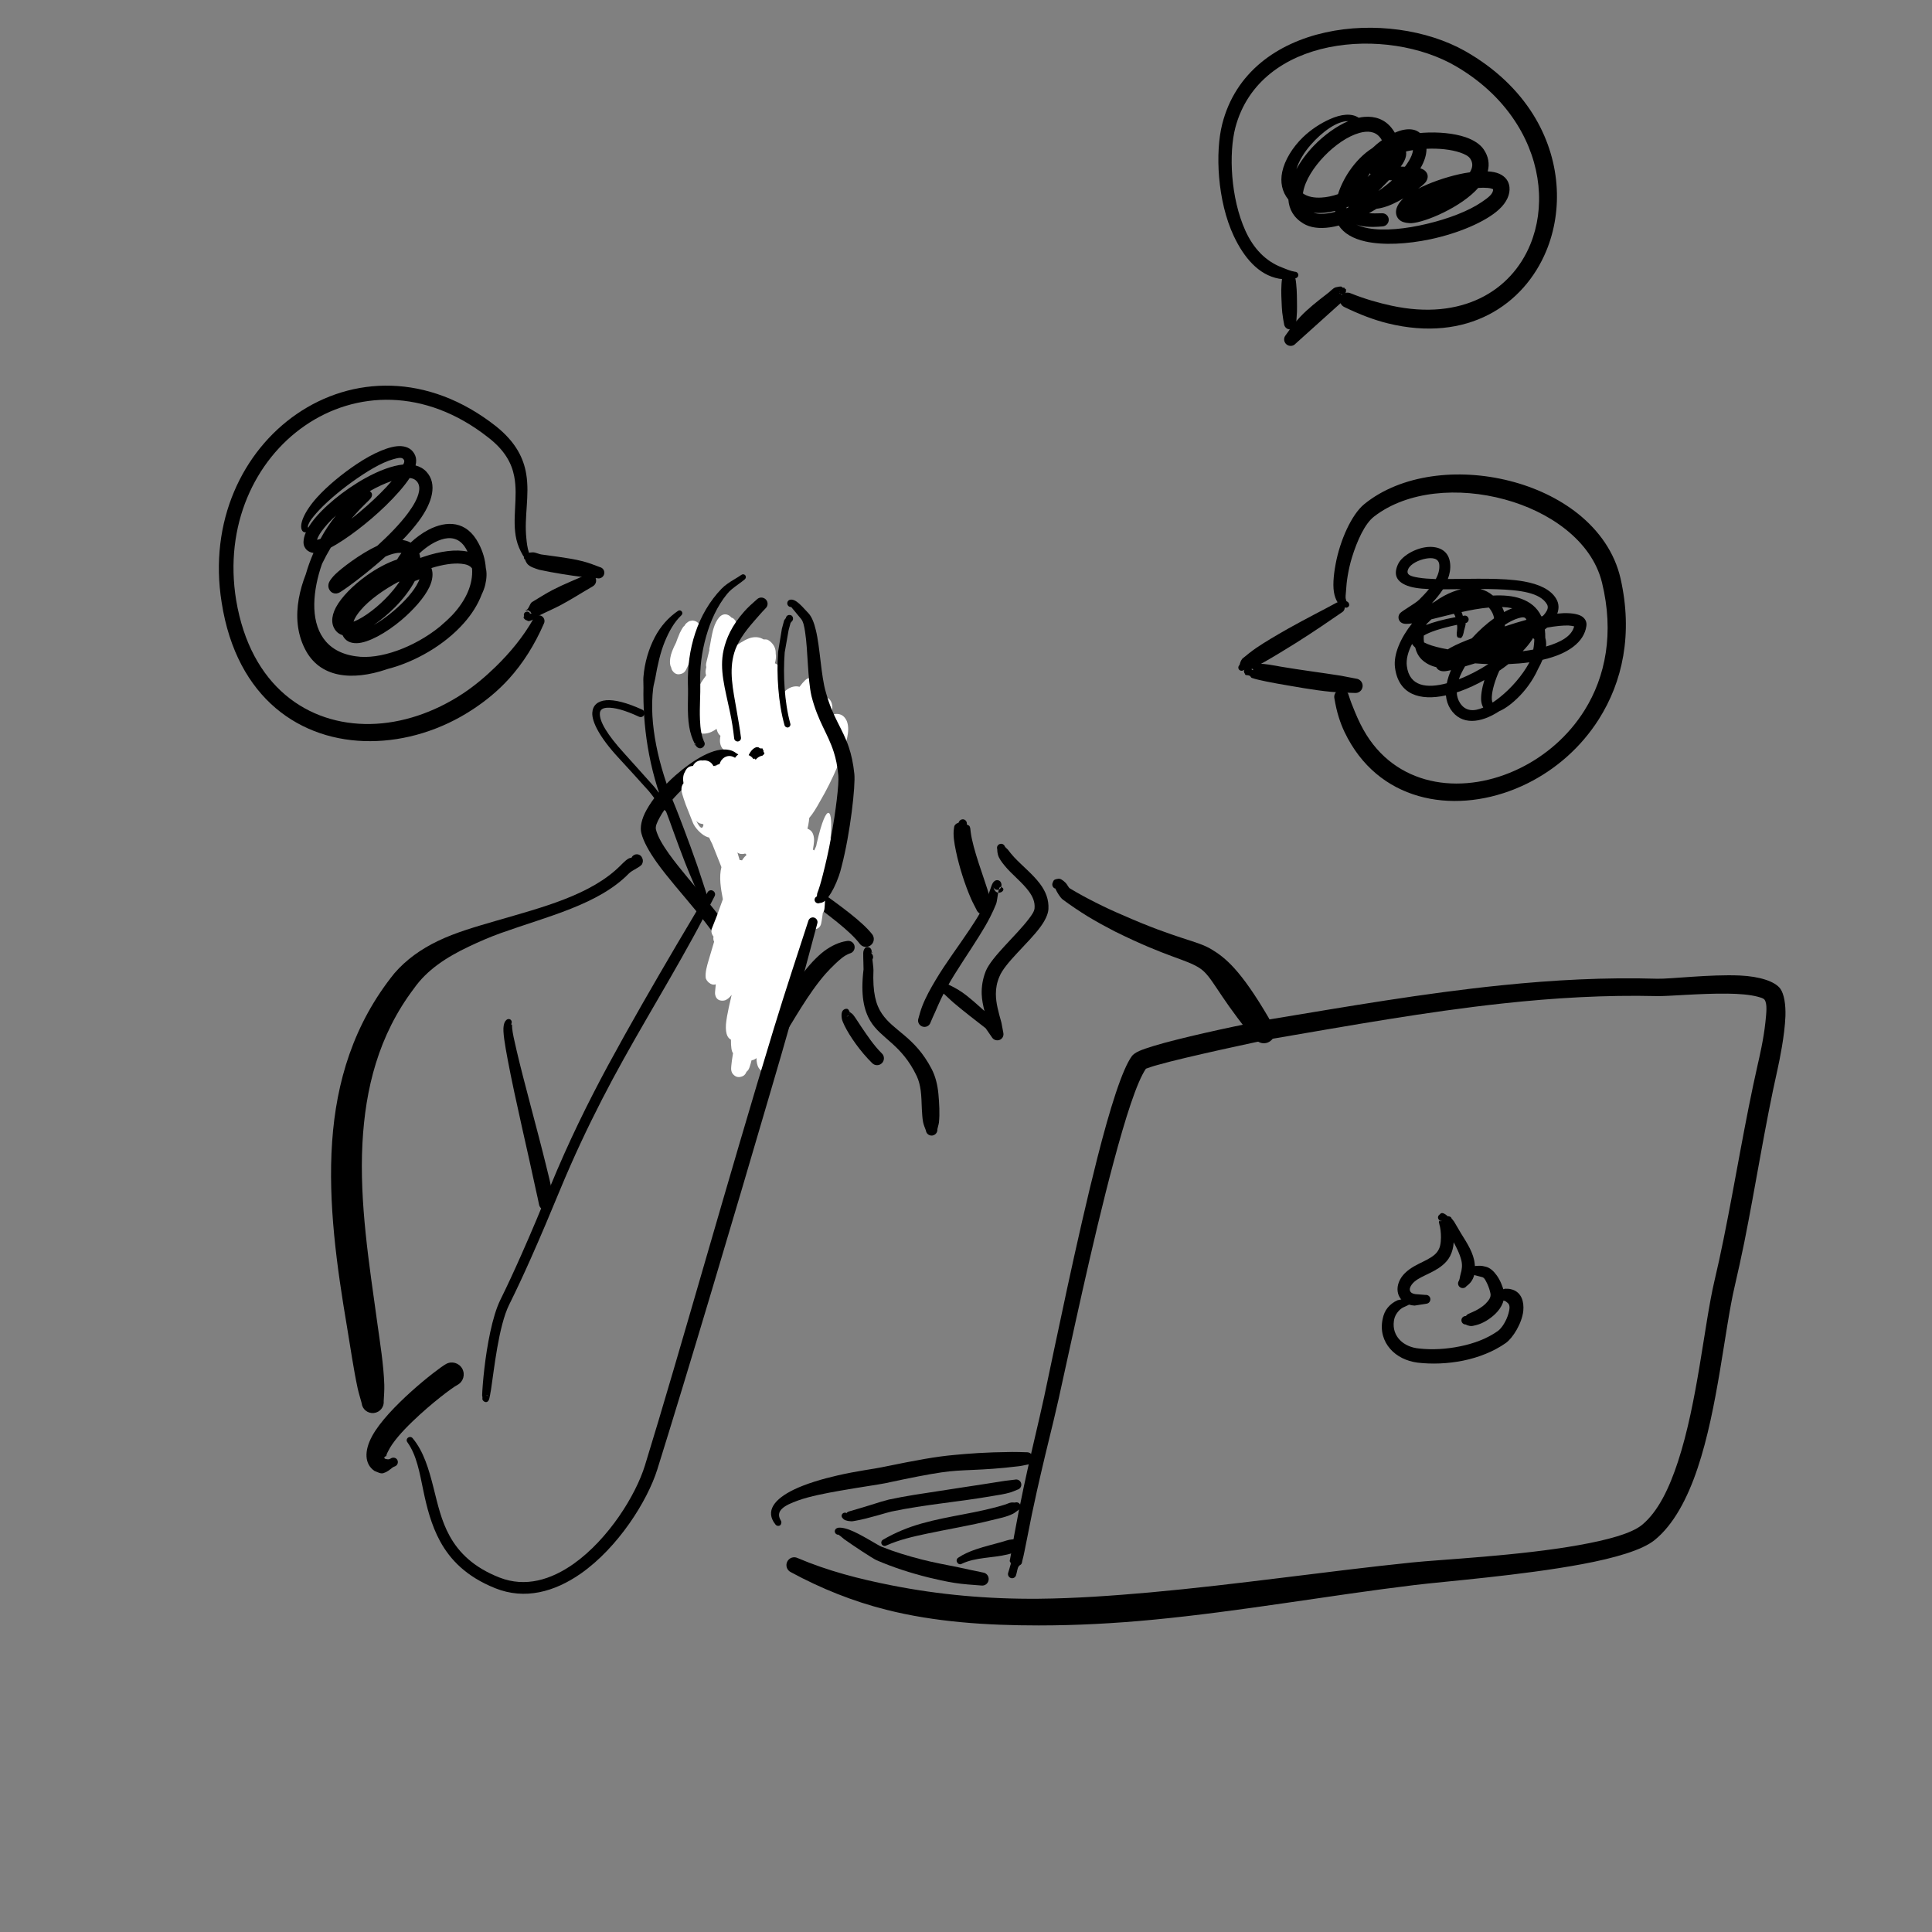 <?xml version="1.0" encoding="utf-8"?>
<!-- Generator: Adobe Illustrator 24.2.0, SVG Export Plug-In . SVG Version: 6.00 Build 0)  -->
<svg version="1.1" id="图层_1" xmlns="http://www.w3.org/2000/svg" xmlns:xlink="http://www.w3.org/1999/xlink" x="0px" y="0px"
	 viewBox="0 0 85.04 85.04" style="enable-background:new 0 0 85.04 85.04;" xml:space="preserve">
<rect x="0" y="0" width="85.04" height="85.04" fill="#808080" stroke="none"/>
<style type="text/css">
	.st0{fill-rule:evenodd;clip-rule:evenodd;fill:#FFFFFF;}
	.st1{fill-rule:evenodd;clip-rule:evenodd;}
</style>
<g>
	<g transform="matrix(0.444,0,0,0.398,-345.369,-236.477)">
		<path class="st0" d="M846.76,672.21l-0.06,0.13c-0.41,0.9-0.44,1.64-0.35,1.98c0.11,0.37,0.31,0.63,0.58,0.79
			c0.34,0.21,0.85,0.3,1.45,0c0.15-0.08,0.33-0.19,0.52-0.34c0.01,0.05,0.02,0.08,0.02,0.1c0.07,0.31,0.2,0.53,0.36,0.67
			c-0.05,0.3-0.06,0.55-0.04,0.74c0.05,0.39,0.19,0.63,0.34,0.78c0.02,0.17,0.05,0.29,0.07,0.35c0.02,0.06,0.05,0.11,0.07,0.16
			c-0.08,0.3-0.14,0.57-0.17,0.82c-0.07,0.51-0.04,0.92,0.04,1.22c0.09,0.31,1.03,1.3,1.89,0.35c-0.22,0.89-0.4,1.78-0.48,2.69
			c-0.04,0.44,0.09,0.68,0.15,0.78c0.23,0.39,0.54,0.53,0.89,0.49c0.15-0.01,0.46-0.07,0.71-0.44c0.11-0.16,0.42-0.92,0.55-1.22
			s0.4-0.9,0.75-1.61c0.22,0.03,0.47,0,0.75-0.11c-0.15,0.53-0.26,1.01-0.29,1.36c-0.1,1.08,0.44,1.59,0.9,1.72
			c0.15,0.04,0.32,0.05,0.5,0.02c-0.02,0.27,0,0.49,0.04,0.65c-0.07,0.2-0.13,0.38-0.15,0.46c-0.1,0.31-0.06,0.53-0.05,0.56
			c0.02,0.12,1.28,1.61,1.86,0.19l0.25-0.68c0.09-0.08,0.19-0.17,0.28-0.28c0.27-0.34,0.64-0.99,1.04-1.81
			c0.58-1.09,1.21-2.49,1.71-3.82c0.52-1.38,0.91-2.7,1.02-3.59c0.09-0.7-0.01-1.23-0.16-1.54c-0.28-0.58-0.68-0.68-1.03-0.66
			c-0.09,0.01-0.19,0.03-0.3,0.07c-0.1-0.02-0.21-0.02-0.33,0.01c0.07-0.12,0.13-0.22,0.15-0.28c0.17-0.36,0.14-0.64,0.12-0.74
			c-0.09-0.67-0.44-0.96-0.99-0.97c-0.08,0-0.37-0.02-0.71,0.31c-0.05-0.12-0.11-0.23-0.19-0.32c0.1-0.21,0.18-0.4,0.24-0.57
			c0.09-0.25,0.12-0.9,0.07-1.03c-0.1-0.27-0.29-0.38-0.48-0.43c-0.14-0.03-0.37-0.05-0.62,0.22c-0.17,0.18-0.36,0.43-0.56,0.73
			c-0.44-0.15-1.07,0-1.62,0.68c-0.04,0.05-0.08,0.09-0.11,0.15c-0.02-0.2-0.06-0.4-0.11-0.58c-0.03-0.1-0.06-0.18-0.1-0.26
			c0.13-0.36,0.23-0.7,0.26-0.95c0.05-0.45-0.04-0.8-0.16-1.03c-0.13-0.25-0.32-0.49-0.6-0.61c0.1-0.37,0.13-0.73,0.08-1.08
			c0.04-1.08-0.81-1.54-0.84-1.54c-0.1-0.02-0.22-0.03-0.35-0.02l-0.03-0.01c-0.29-0.2-0.67-0.3-1.14-0.2
			c-0.79,0.17-2.26,1.34-3.48,2.78c-0.98,1.17-1.81,2.48-2.09,3.38C846.67,671.36,846.66,671.83,846.76,672.21z M855.79,681.4
			c-0.08-0.02-0.17-0.04-0.15,0.03C855.67,681.5,855.72,681.47,855.79,681.4z"/>
	</g>
	<g transform="matrix(0.459,0,0,0.411,-369.678,-253.089)">
		<path class="st1" d="M878.72,697.22c0.07-0.07,0.15-0.16,0.07-0.16C878.73,697.05,878.71,697.12,878.72,697.22
			c-0.03,0.03-0.06,0.07-0.07,0.09c-0.15,0.34-0.47,0.2-0.73,0.27c-0.1,0.03-0.12-0.18-0.25-0.13c-0.12,0.05,0.07-0.23-0.1-0.17
			c-0.09,0.03,0.15-0.16,0.02-0.15c-0.07,0.01,0.08-0.06,0.08-0.06s0.01-0.03,0.13-0.03c0.08,0.23,0.31,0.34,0.51,0.25
			c0.2-0.09,0.3-0.35,0.22-0.57c0.39-0.44,0-0.26,0.1-0.5c0.05-0.12-0.08-0.01-0.07-0.12c0.04-0.28-0.2-0.07-0.34-0.21
			c-0.21-0.24-0.69,0.01-1,0.71c-0.15,0.33-0.25,1.36-0.28,1.52l-0.7,3.08c-0.28,0.39-0.22,0.95,0.12,1.26
			c0.35,0.31,0.85,0.25,1.13-0.14c0.36-0.27,0.64-0.55,0.9-0.92c0.11-0.15,0.18-0.34,0.24-0.52c0.31-0.86,0.37-1.81,0.31-2.77
			C878.95,698.03,878.74,697.49,878.72,697.22z"/>
		<path class="st1" d="M897.33,703.89c-0.21,0.12-0.21,0.06-0.37,0.28c-0.06,0.09-0.06,0.21-0.08,0.33
			c-0.1,0.69,0.02,1.54,0.19,2.44c0.31,1.67,0.86,3.6,1.44,5.08c0.17,0.44,0.37,0.82,0.52,1.17c0.15,0.44,0.58,0.66,0.97,0.49
			c0.39-0.16,0.59-0.65,0.44-1.09c-0.05-0.26-0.08-0.54-0.15-0.83c-0.55-2.07-1.59-4.96-1.81-6.9c-0.02-0.19-0.02-0.37-0.08-0.53
			c-0.09-0.22-0.16-0.1-0.29-0.27c0.04-0.24-0.1-0.47-0.31-0.52C897.59,703.5,897.38,703.66,897.33,703.89z"/>
		<path class="st1" d="M874.75,698.94c-0.2,0.2-0.37,0.4-0.5,0.64c-1.02,1.9,0.09,4.27,1.98,6.51c3.36,3.99,9.74,8,11.62,10.78
			c0.25,0.37,0.72,0.44,1.05,0.15c0.33-0.28,0.39-0.81,0.14-1.17c-1.95-2.78-8.44-6.76-11.92-10.72c-1.35-1.54-2.25-3.03-2.03-4.49
			c0.03-0.23,0.11-0.45,0.18-0.68c0.05-0.17,0.06-0.33,0.12-0.51c0.13-0.2,0.08-0.47-0.09-0.62
			C875.12,698.7,874.87,698.75,874.75,698.94z"/>
		<path class="st1" d="M879.27,725.45c-1.1-1.96-2.46-7.09-2.66-7.59c-1.26-3.34-4.97-7.36-7.06-10.63
			c-0.61-0.96-1.08-1.84-1.25-2.61c-0.07-0.33,0.11-0.78,0.37-1.3c0.51-1.05,1.43-2.27,2.48-3.34c1.19-1.23,2.54-2.27,3.68-2.51
			c0.16-0.04,0.31-0.04,0.46-0.06c0.18-0.02,0.31-0.12,0.47-0.11c0.2,0.08,0.43-0.04,0.5-0.27c0.07-0.23-0.03-0.48-0.24-0.56
			c-0.2-0.18-0.41-0.3-0.68-0.36c-1.43-0.36-3.47,1.06-5.15,2.7c-1.2,1.17-2.22,2.56-2.8,3.74c-0.48,0.97-0.63,1.85-0.49,2.46
			c0.21,0.92,0.75,1.99,1.48,3.14c2.03,3.18,5.65,7.09,6.87,10.34c0.18,0.48,1.3,4.95,2.32,7.29c0.34,0.76,0.69,1.31,0.99,1.58
			c0.34,0.3,0.69,0.36,0.99,0.3c0.2-0.04,0.64-0.35,1.06-1.05c0.8-1.33,2.27-4.39,3.98-6.56c0.29-0.36,0.59-0.7,0.88-1.01
			c0.47-0.5,0.91-0.94,1.42-1.14c0.33-0.09,0.53-0.46,0.45-0.83c-0.08-0.37-0.42-0.59-0.75-0.5c-0.72,0.12-1.46,0.5-2.16,1.08
			c-0.38,0.32-0.74,0.71-1.1,1.13c-1.55,1.86-2.85,4.45-3.71,6.06C879.51,725.05,879.38,725.27,879.27,725.45z"/>
		<path class="st1" d="M899.81,724.07c-0.7-0.7-1.4-1.43-2.17-2.03c-0.49-0.38-1.01-0.66-1.53-0.94c-0.21-0.15-0.49-0.08-0.62,0.15
			c-0.14,0.24-0.07,0.54,0.14,0.7c0.42,0.38,0.8,0.83,1.22,1.23c1,0.95,2.07,1.86,3.07,2.73l0.59,0.95
			c0.14,0.28,0.44,0.41,0.72,0.31s0.44-0.42,0.39-0.74l-0.19-1.13c-0.27-1.09-0.53-2.06-0.53-3.07c0-0.59,0.09-1.2,0.34-1.85
			c0.52-1.46,2.77-3.57,3.89-5.26c0.49-0.73,0.78-1.42,0.81-1.97c0.05-1.03-0.27-1.91-0.81-2.71c-0.69-1.03-1.71-1.93-2.49-2.86
			c-0.22-0.26-0.41-0.54-0.59-0.8c-0.09-0.12-0.2-0.19-0.28-0.32c-0.07-0.23-0.29-0.36-0.49-0.28c-0.21,0.07-0.32,0.32-0.25,0.55
			c0,0.21,0.02,0.4,0.07,0.61c0.11,0.41,0.36,0.77,0.62,1.13c0.69,0.96,1.72,1.81,2.37,2.82c0.34,0.53,0.57,1.09,0.52,1.76
			c-0.02,0.34-0.26,0.72-0.56,1.16c-1.21,1.78-3.55,4.04-4.12,5.58c-0.31,0.88-0.41,1.69-0.39,2.48
			C899.56,722.87,899.67,723.46,899.81,724.07z"/>
		<path class="st1" d="M901.12,711.39c-0.18-0.03-0.37-0.19-0.45-0.57c0.06,0.15,0.19,0.26,0.35,0.27c0.06,0,0.11-0.01,0.16-0.03
			c0.05-0.19,0.1-0.31,0.18-0.28l0.04,0.02c-0.04,0.12-0.12,0.21-0.22,0.26C901.16,711.15,901.14,711.26,901.12,711.39
			c0.37,0.06,0.75-0.4,0.29-0.6c0.01-0.04,0.02-0.09,0.02-0.13c0.04-0.26-0.07-0.39-0.09-0.44c-0.08-0.15-0.48-0.36-0.75,0.16
			c-0.14,0.26-0.42,1.37-0.59,1.8c-0.17,0.44-0.36,0.86-0.57,1.28c-0.32,0.64-0.68,1.26-1.04,1.86c-1.17,1.96-2.31,3.62-3.28,5.45
			c-0.47,0.88-0.93,1.79-1.28,2.8c-0.14,0.41-0.25,0.85-0.36,1.3c-0.11,0.36,0.07,0.74,0.39,0.86c0.32,0.12,0.67-0.07,0.77-0.43
			c0.14-0.4,0.31-0.78,0.46-1.16c0.36-0.94,0.72-1.82,1.14-2.66c0.92-1.83,2-3.52,3.1-5.5c0.36-0.64,0.71-1.3,1.02-1.98
			c0.21-0.46,0.41-0.94,0.58-1.42C901,712.37,901.05,711.82,901.12,711.39z"/>
		<path class="st1" d="M889.1,718.12l-0.02-0.05c-0.08-0.22-0.31-0.33-0.51-0.24s-0.3,0.35-0.21,0.57l0.01,0.05
			c0.08,0.23,0.31,0.33,0.51,0.24C889.08,718.61,889.18,718.35,889.1,718.12z"/>
		<path class="st1" d="M888.99,717.85c0.06-0.06,0.08-0.12-0.01-0.12c0.02-0.09,0-0.19-0.04-0.28c-0.1-0.21-0.34-0.3-0.53-0.19
			c-0.03,0.02-0.22,0.21-0.23,0.6c-0.01,0.46,0.04,1.62,0.03,1.74c-0.3,2.79,0.04,4.38,0.65,5.53c1.02,1.91,2.99,2.48,4.45,5.9
			c0.2,0.47,0.31,0.99,0.38,1.54c0.08,0.64,0.08,1.32,0.11,1.98c0.03,0.48,0.04,0.96,0.12,1.41c0.06,0.33,0.17,0.6,0.27,0.9
			c0.03,0.34,0.31,0.58,0.61,0.54c0.3-0.04,0.52-0.34,0.49-0.68c0.04-0.25,0.12-0.46,0.15-0.72c0.09-0.97,0.03-2.03-0.05-3.04
			c-0.08-0.97-0.28-1.9-0.66-2.71c-1.62-3.45-3.61-4-4.76-5.9c-0.58-0.95-0.9-2.28-0.81-4.67
			C889.18,719.56,889.03,718.36,888.99,717.85z M888.99,717.73L888.99,717.73c-0.01,0-0.01,0.01-0.01,0.04
			c-0.02,0.08-0.06,0.16-0.12,0.22c0.04-0.04,0.1-0.08,0.14-0.13v-0.02c0-0.02-0.01-0.05-0.01-0.07l0-0.02L888.99,717.73z"/>
		<path class="st1" d="M886.87,724.16c0.01-0.05,0.02-0.09-0.01-0.06C886.84,724.12,886.85,724.14,886.87,724.16l-0.01,0.04l0,0.03
			c0-0.12-0.04-0.25-0.13-0.34c-0.05-0.12-0.64-0.15-0.63,0.63c0,0.09,0,0.2,0.03,0.38c0.04,0.2,0.13,0.45,0.26,0.74
			c0.49,1.12,1.51,2.76,2.66,4.02c0.26,0.28,0.68,0.27,0.93-0.02s0.25-0.76-0.02-1.04c-0.79-0.87-1.43-1.97-1.97-2.85
			c-0.32-0.53-0.57-1-0.79-1.3C887.09,724.31,886.92,724.22,886.87,724.16z M886.79,724.47c-0.02,0.11-0.08,0.18-0.21,0.18
			c0.07-0.02,0.13-0.07,0.18-0.13C886.77,724.5,886.78,724.49,886.79,724.47z M886.85,724.24c0,0.05-0.01,0.1-0.03,0.15
			C886.85,724.35,886.87,724.31,886.85,724.24z"/>
	</g>
	<g transform="matrix(0.4,0,0,0.398,-287.458,-238.617)">
		<path class="st0" d="M799.53,683.35l-0.08-0.05c-0.43-0.23-0.79-0.17-1.09,0.01c-0.2,0.12-0.43,0.36-0.53,0.75
			c-0.03,0.01-0.06,0.01-0.09,0.02c-0.12,0.04-0.24,0.1-0.36,0.2c-0.07-0.02-0.15-0.03-0.23-0.02c-0.02-0.05-0.04-0.09-0.07-0.13
			c-0.16-0.25-0.37-0.38-0.57-0.44c-0.17-0.05-0.35-0.08-0.54-0.04c-0.19-0.03-0.37-0.01-0.54,0.07c-0.16,0.07-0.38,0.2-0.53,0.53
			c-0.32,0.01-0.65,0.14-0.85,0.58c-0.02,0.03-0.03,0.07-0.05,0.11c-0.02,0.03-0.04,0.06-0.05,0.09c-0.09,0.18-0.15,0.46-0.13,0.81
			c0.01,0.1,0.02,0.2,0.04,0.32c-0.12,0.14-0.26,0.41-0.22,0.81c0.05,0.44,0.45,1.5,0.46,1.55l0.78,1.98
			c0.2,0.54,0.86,1.26,1.41,1.53c0.13,0.07,0.26,0.11,0.39,0.14c0.11,0.25,0.22,0.48,0.34,0.71c0.27,0.7,0.55,1.4,0.83,2.09
			c0.02,0.04,0.08,0.22,0.18,0.47c-0.13,0.5-0.16,1.11-0.11,1.76c0.05,0.58,0.15,1.19,0.27,1.79l-0.65,1.81l-0.6,1.53
			c-0.05,0.19,0,0.52,0.22,0.79c-0.05,0.27,0.01,0.46,0.07,0.56c-0.14,0.45-0.27,0.9-0.4,1.36c-0.11,0.41-0.34,1.07-0.46,1.67
			c-0.07,0.35-0.1,0.68-0.07,0.96c0.04,0.33,0.58,0.92,1.09,0.73l0.01,0.01l0.01,0.01l-0.05,0.51c-0.01,0.17-0.02,0.29-0.03,0.35
			c0,0.09,0,0.14,0,0.17c0.11,0.89,0.9,0.79,1.12,0.71c0.21-0.08,0.47-0.27,0.7-0.59l-0.01,0.07c-0.07,0.36-0.52,2.09-0.61,3.2
			c-0.04,0.54,0.03,0.98,0.14,1.23c0.11,0.25,0.27,0.38,0.41,0.45c-0.01,0.79,0.07,1.32,0.23,1.49l-0.13,0.85
			c-0.03,0.22-0.09,0.78-0.08,0.93c0.02,0.32,0.16,0.5,0.22,0.56c0.26,0.3,0.58,0.37,0.91,0.26c0.08-0.02,0.4-0.1,0.56-0.54
			c0.11-0.08,0.24-0.22,0.32-0.46c0.09-0.26,0.17-0.53,0.24-0.81c0.16-0.01,0.34-0.08,0.54-0.24c-0.01,0.42,0.1,0.83,0.21,1.03
			c0.15,0.27,0.35,0.38,0.41,0.41c0.36,0.16,0.64,0.05,0.85-0.16c0.06-0.06,0.26-0.25,0.23-0.61c0.05-0.04,0.1-0.09,0.14-0.16
			c0.18-0.24,0.42-0.89,0.59-1.46c0.05-0.07,0.09-0.14,0.13-0.21c0.04-0.04,0.07-0.09,0.1-0.14c0.19-0.28,0.41-0.77,0.49-1
			l0.65-2.16l1.36-5.73l0.06-0.29l0.28-0.99c0.19-0.37,0.34-0.83,0.45-1.32c0.04-0.18,0.08-0.36,0.11-0.55l0.1-0.37l0.13-0.52
			l0.01-0.02c0.09,0,0.19-0.01,0.28-0.03c0.13-0.04,0.37-0.14,0.5-0.47c0.05-0.12,0.13-0.65,0.16-0.86l0.06-0.46
			c0.04-0.04,0.15-0.18,0.18-0.44c0.02-0.14,0.05-0.64,0.06-0.84c0.01-0.14,0-0.35-0.01-0.59c0.07-0.7,0.17-1.41,0.22-2.12
			c0.01-0.16,0.02-0.31,0.02-0.47l0.03-0.28c0.16-0.62,0.31-1.24,0.44-1.86c0.01-0.06,0.02-0.1,0.02-0.12
			c0.02-0.17-0.02-0.27-0.03-0.31c-0.01-0.03-0.02-0.05-0.03-0.07c0.07-0.2,0.14-0.39,0.16-0.48c0.06-0.2,0.04-0.34,0.03-0.36
			c0-0.03-0.1-0.15-0.25-0.27c0.34-3.26-0.36-4.47-1.5,0.49l-0.07,0.35c-0.06,0.12-0.14,0.31-0.18,0.4l-0.03,0.07l-0.07-0.04
			l-0.08-0.04c0.06-0.34,0.1-0.65,0.12-0.89c0.05-0.63-0.17-1.03-0.3-1.16c-0.14-0.14-0.28-0.22-0.42-0.27l0.09-0.41
			c0.09-0.43,0.2-1.49,0.12-1.72c-0.11-0.32-0.32-0.47-0.51-0.55c-0.07-0.03-0.17-0.07-0.29-0.08c-0.13-0.63-0.7-0.59-1.2-0.26
			l0-0.18c0-0.08,0-0.15,0-0.23l-0.01-0.24l0.02-0.1c0.05-0.22,0.17-0.75,0.2-0.9c0.03-0.19,0.02-0.31,0.01-0.34
			c-0.01-0.07-0.38-0.43-0.78-0.58c0.02-0.33,0.02-0.76-0.04-1.05c-0.1-0.48-0.39-0.75-0.64-0.87c-0.27-0.12-0.52-0.14-0.74-0.07
			c-0.27-0.46-0.7-0.63-1.28-0.48c-0.24,0.06-0.51,0.22-0.73,0.53c-0.02,0.02-0.03,0.05-0.05,0.07c-0.16-0.41-0.44-0.59-0.59-0.65
			c-0.06-0.02-0.11-0.04-0.17-0.06c-0.24-0.16-0.48-0.2-0.7-0.16C800.02,682.9,799.74,683.02,799.53,683.35z M799.79,693.82
			c0.06,0.19,0.15,0.5,0.25,0.84c0.08,0,0.17,0.01,0.26,0.03c0.07-0.12,0.14-0.22,0.2-0.29c0.08-0.11,0.17-0.19,0.25-0.25l0.03-0.09
			c-0.04-0.03-0.09-0.08-0.13-0.12l-0.01-0.01l-0.05,0.02c-0.15,0.04-0.38,0.08-0.65-0.03
			C799.89,693.89,799.84,693.86,799.79,693.82z M795.26,690.31c0.14,0.18,0.31,0.26,0.42,0.3c0.1,0.03,0.2,0.05,0.31,0.06l0.06,0.08
			l0.01,0.01C795.96,691.23,795.73,691.28,795.26,690.31z"/>
	</g>
	<g transform="matrix(0.444,0,0,0.398,-345.369,-236.477)">
		<path class="st0" d="M848.19,666.03l-0.23,1.05c-0.03,0.16-0.11,0.47-0.11,0.62c0,0.09,0.01,0.16,0.03,0.23
			c-0.04,0.2-0.08,0.42-0.08,0.5c0,0.76,0.45,0.9,0.8,0.86c0.12,0.03,0.24,0.03,0.39-0.02c0.06-0.02,0.31-0.03,0.49-0.39
			c0.04-0.07,0.07-0.15,0.1-0.22l-0.02,0c-0.05-0.02,0.06-0.18,0.08-0.23l0,0l0.02,0.02l0,0l-0.06,0.15l-0.03,0.07
			c0.3,0.11,0.26-0.01,0.09-0.22c0.05-0.12,0.09-0.25,0.13-0.38h0l0.01-0.03l0.02-0.08l0.02-0.07l0.01,0.01v0l-0.03,0.09l-0.02,0.05
			l-0.01,0.03c0.13,0.01,0.13-0.06,0.06-0.17l0.02-0.07c0.1-0.31,0.18-0.64,0.26-0.98l0.53-1.8c0.02-0.07,0.17-0.56,0.19-0.79
			c0-0.03,0-0.07,0-0.1c0.01-0.03,0.01-0.05,0.01-0.07c0.01-0.06,0.01-0.11,0.01-0.16c0-0.06,0.01-0.11,0-0.15
			c0-0.08-0.02-0.16-0.03-0.22c0.01-0.24,0-0.62-0.05-0.7c-0.09-0.17-0.22-0.34-0.42-0.4c-0.05-0.06-0.1-0.11-0.14-0.15
			c-0.15-0.13-0.61-0.46-1.09,0.15c-0.22,0.29-0.41,0.71-0.54,1.19c-0.21,0.77-0.31,1.73-0.43,2.31L848.19,666.03z"/>
	</g>
	<g transform="matrix(0.444,0,0,0.398,-345.369,-236.477)">
		<path class="st0" d="M846.36,662.82c-0.11,0.01-0.22,0.06-0.31,0.14c-0.1,0.07-0.2,0.17-0.29,0.32c-0.02,0.03-0.04,0.07-0.06,0.11
			c-0.02,0.01-0.04,0.03-0.06,0.05c-0.08,0.07-0.31,0.53-0.39,0.73l-0.24,0.66l-0.13,0.4c-0.15,0.32-0.29,0.66-0.4,0.99
			c-0.16,0.48-0.23,0.95-0.2,1.33c0.02,0.19,0.06,0.33,0.12,0.44c0.02,0.17,0.08,0.28,0.11,0.33c0.21,0.35,0.49,0.5,0.86,0.37
			c0.06-0.02,0.3-0.06,0.48-0.42c0.25-0.52,0.45-1.1,0.6-1.71l0.65-1.79l-0.01,0.02l0-0.01c0,0-0.09,0.14-0.24,0.37l-0.02,0.01
			l-0.01,0c0.03-0.09,0.06-0.18,0.08-0.27l0.01-0.04l0.15-0.39l0.02-0.04c0.06-0.03,0.08-0.08,0.05-0.12
			c0.06-0.14,0.14-0.29,0.16-0.39c0.06-0.27-0.02-0.49-0.1-0.66c-0.12-0.24-0.33-0.44-0.73-0.46
			C846.46,662.81,846.42,662.81,846.36,662.82z M847.17,664.33c-0.01-0.02-0.03-0.04-0.06-0.06c-0.03-0.02-0.06-0.01-0.08,0.03
			c0,0.06,0,0.13-0.01,0.19c0.04-0.01,0.07-0.03,0.1-0.05l0.04-0.09L847.17,664.33z"/>
	</g>
	<g transform="matrix(0.471,0,0,0.422,-386.24,-266.072)">
		<g transform="matrix(1.031,-0.331,0.241,0.752,-350.99,733.13)">
			<path class="st1" d="M1085.45,460.3c-0.2-0.21-0.84,0.34-1.1,0.55c-3.3,2.66-7.65,2.44-11.84,2.46c-1.86,0.01-3.67,0-5.38,0.43
				c-1.64,0.41-3.17,1.2-4.54,2.49c-4.85,4.89-7.97,11.55-10.07,18.93c-2.17,7.62-3.3,15.99-4.22,23.81c-0.33,2.79-0.7,5.5-0.93,8.1
				c-0.06,0.7-0.07,1.36-0.11,2.04c-0.13,0.79,0.19,1.54,0.71,1.68c0.52,0.14,1.04-0.38,1.17-1.17c0.18-0.66,0.37-1.3,0.52-2
				c0.54-2.57,0.87-5.33,1.26-8.15c1.04-7.52,2.03-15.6,4.04-23c1.84-6.75,4.47-12.98,8.79-17.62c1.61-1.86,3.59-2.76,5.73-3.28
				c0.98-0.24,1.99-0.44,3.01-0.54c4.37-0.42,8.9-0.05,12.31-2.87c0.36-0.3,1.16-0.39,1.36-0.71c0.16-0.25,0.22-0.55,0.17-0.91
				c-0.06-0.4-0.34-0.62-0.61-0.5C1085.6,460.1,1085.52,460.19,1085.45,460.3z"/>
		</g>
		<path class="st1" d="M856.64,782.58c-0.08,0.04-0.16,0.11-0.26,0.13c-0.09,0.02-0.16-0.01-0.25-0.02
			c-0.09-0.01-0.2-0.08-0.17-0.17c0.02-0.05,0.09-0.15,0.13-0.09c-0.03-0.03,0.06-0.05,0.06-0.09c0.01-0.15,0.09-0.3,0.17-0.48
			c0.4-0.92,1.29-2.04,2.29-3.11c1.69-1.82,3.67-3.5,4.19-3.8c0.54-0.33,0.74-1.08,0.44-1.69c-0.3-0.6-0.97-0.82-1.51-0.49
			c-0.86,0.54-5.48,4.58-6.91,7.52c-0.77,1.58-0.7,2.93,0.21,3.63c0.34,0.15,0.59,0.33,0.86,0.23c0.34-0.12,0.54-0.32,0.84-0.58
			c0.07-0.06,0.16-0.09,0.24-0.13c0.21-0.1,0.31-0.38,0.22-0.62C857.11,782.59,856.86,782.48,856.64,782.58z"/>
		<g transform="matrix(0.952,-0.306,0.306,0.952,-345.234,388.974)">
			<path class="st1" d="M1025.71,741.42c0.41,1.55,0.12,3.32-0.12,5.21c-0.23,1.79-0.4,3.68-0.13,5.56c0.31,2.13,1.21,4.26,3.4,6.23
				c2.27,2.04,5.18,2.06,8.08,1c4.14-1.52,8.23-5.28,10.14-8.16c5.7-8.62,14.59-22.44,22.35-34.62c1.3-2.04,2.58-4.04,3.78-5.97
				c2.05-3.29,3.89-6.38,5.53-9.05c0.15-0.22,0.1-0.52-0.09-0.67c-0.2-0.14-0.47-0.08-0.62,0.15c-1.92,2.85-4.19,6.15-6.55,9.77
				c-8.53,13.07-18.92,29.81-25.38,39.65c-1.78,2.71-5.59,6.26-9.47,7.72c-2.52,0.94-5.06,1-7.05-0.76
				c-1.98-1.75-2.81-3.63-3.1-5.53c-0.27-1.77-0.05-3.55,0.1-5.25c0.18-2.02,0.28-3.91-0.27-5.52c-0.05-0.18-0.23-0.27-0.4-0.2
				C1025.75,741.04,1025.65,741.24,1025.71,741.42z"/>
		</g>
		<g transform="matrix(0.952,-0.306,0.306,0.952,-337.719,378.829)">
			<path class="st1" d="M1023.54,746.53c-0.01,0.02-0.02,0.05-0.03,0.07c-0.1,0.25,0.29,0.78,0.64,0.15
				c0.07-0.13,0.23-0.41,0.43-0.83c0.88-1.83,2.7-6.1,4.33-7.91c1.08-1.21,2.21-2.53,3.34-3.9c1.64-1.98,3.28-4.05,4.82-6.01
				c2.24-2.85,4.42-5.38,6.6-7.76c4.32-4.72,8.68-8.74,13.29-13.51c1.08-1.11,2.14-2.28,3.25-3.49c0.16-0.16,0.17-0.42,0.03-0.59
				s-0.38-0.16-0.53,0c-1.49,1.49-2.95,2.88-4.35,4.25c-3.52,3.45-6.77,6.68-10.04,10.1c-2.97,3.12-5.92,6.43-8.97,10.33
				c-1.53,1.96-3.16,4.03-4.79,6c-1.12,1.36-2.23,2.67-3.3,3.87c-1.25,1.41-2.66,4.2-3.61,6.36c-0.51,1.16-0.89,2.13-1.05,2.59
				C1023.58,746.4,1023.55,746.51,1023.54,746.53z M1024.14,746.6c-0.02-0.12-0.1-0.22-0.22-0.25l-0.01,0
				C1024.02,746.35,1024.12,746.41,1024.14,746.6z"/>
		</g>
		<g transform="matrix(0.694,-0.72,0.72,0.694,-588.21,1251.33)">
			<path class="st1" d="M1402.76,695.74L1402.76,695.74c0.11,0.04,0.07-0.04,0-0.12c0.07-0.14,0.27-0.39,0.4-0.64
				c0.33-0.6,0.83-1.43,1.34-2.36c1.27-2.31,2.7-5.13,2.94-5.62c2-4.21,4.59-7.91,7.5-10.16c0.27-0.21,0.57-0.37,0.85-0.56
				c1.18-0.83,2.29-1.54,3.39-2.03c1.07-0.47,2.09-0.79,3.07-0.8c0.15,0.01,0.29-0.1,0.32-0.26c0.03-0.15-0.07-0.28-0.22-0.29
				c-1.07-0.16-2.24-0.07-3.47,0.35c-1.23,0.42-2.53,1.12-3.74,2.13c-0.27,0.23-0.5,0.5-0.77,0.75c-2.8,2.61-5.75,6.14-7.85,10.51
				c-0.21,0.45-1.5,2.78-2.6,4.96c-0.39,0.77-0.74,1.53-1.04,2.17c-0.36,0.78-0.61,1.39-0.71,1.68c-0.14,0.39,0.06,0.58,0.11,0.6
				c0.16,0.07,0.37-0.02,0.45-0.19C1402.74,695.83,1402.75,695.79,1402.76,695.74z M1402.73,695.59c0.01,0.02,0.01,0.03,0.02,0.05
				c-0.02,0.05-0.02,0.09,0.01,0.1c0-0.03,0-0.07-0.01-0.1l0.01-0.02l0,0L1402.73,695.59z"/>
		</g>
		<g transform="matrix(0.881,-0.474,0.474,0.881,-444.805,750.559)">
			<path class="st1" d="M1190.67,592.4c-0.07,0.07-0.1,0.13,0,0.16l0-0.06L1190.67,592.4c0.02-0.02,0.04-0.04,0.06-0.06
				c-0.01,0.08-0.02,0.23-0.05,0.22l-0.01,0l0,0.06c0,0.04,0,0.07,0,0.08c0.09,0.47,0.45,0.4,0.54,0.36
				c0.03-0.01,0.31-0.09,0.33-0.41c0-0.04,0.01-0.13,0.01-0.21c0.01,0.04,0.01,0.09,0,0.14c0.02-0.23,0.07-0.47,0.14-0.71
				c0.01-0.01,0.02-0.03,0.03-0.05c0.02-0.04,0.03-0.09,0.03-0.14c0.14-0.42,0.33-0.84,0.54-1.27c0.57-1.16,1.31-2.32,1.81-3.3
				c0.7-1.44,1.68-2.84,2.81-4.07c1.13-1.23,2.41-2.3,3.82-2.97c0.2-0.09,0.39-0.17,0.6-0.22c0.52-0.14,1.06-0.2,1.58-0.34
				c0.15-0.04,0.25-0.19,0.24-0.34c-0.02-0.15-0.15-0.25-0.3-0.22c-0.53,0.09-1.06,0.1-1.59,0.2c-0.25,0.04-0.49,0.11-0.74,0.2
				c-1.57,0.6-3.06,1.61-4.34,2.9c-1.27,1.27-2.33,2.81-3.12,4.35c-0.57,1.18-1.51,2.59-2.01,4
				C1190.83,591.21,1190.7,591.82,1190.67,592.4z"/>
		</g>
		<g transform="matrix(0.694,-0.72,0.72,0.694,-588.21,1251.33)">
			<path class="st1" d="M1416.93,686.32c0.64-0.77,1.18-1.5,1.7-2.18c1.47-1.94,2.53-3.47,4.24-4.42c0.95-0.53,2.12-0.8,3.7-0.96
				c0.51-0.05,1.07-0.12,1.68-0.15c0.34,0,0.64-0.28,0.67-0.62c0.03-0.34-0.21-0.61-0.55-0.61c-0.65-0.02-1.24-0.03-1.79,0.03
				c-1.82,0.18-3.14,0.72-4.2,1.4c-1.76,1.13-2.77,2.85-4.28,4.97c-0.48,0.68-1.03,1.39-1.67,2.14c-0.13,0.15-0.11,0.36,0.02,0.47
				C1416.59,686.5,1416.8,686.47,1416.93,686.32z"/>
		</g>
		<g transform="matrix(0.694,-0.72,0.72,0.694,-586.019,1253.51)">
			<path class="st1" d="M1409.68,700.5c0.12,0.12,0.28,0.17,0.53,0.2c0.14,0.02,0.3-0.03,0.48-0.06c0.59-0.11,1.38-0.38,2.26-0.82
				c0.29-0.14,0.57-0.31,0.87-0.49c3.12-1.86,6.99-4.92,7.79-5.85c0.74-0.86,1.26-1.61,1.65-2.31c1-1.77,1.17-3.2,2.63-5.51
				c0.93-1.54,2.97-3.6,4.03-5.19c0.44-0.65,0.73-1.24,0.78-1.7c0.08-0.68,0.15-1.26,0.11-1.63c-0.03-0.27-0.11-0.46-0.24-0.56
				c-0.15-0.13-0.38-0.1-0.52,0.06c-0.14,0.16-0.14,0.39,0,0.51l-0.26,1.56c-0.07,0.34-0.36,0.73-0.72,1.19
				c-1.21,1.54-3.36,3.55-4.4,5.07c-1.51,2.32-1.72,3.76-2.75,5.54c-0.35,0.61-0.81,1.26-1.47,2.01c-0.58,0.66-2.84,2.41-5.15,4.01
				c-1.16,0.81-2.34,1.55-3.32,2.14c-0.71,0.43-1.29,0.75-1.71,0.94c-0.15,0.07-0.21,0.2-0.32,0.21c-0.18-0.06-0.39,0.05-0.46,0.23
				C1409.41,700.25,1409.5,700.44,1409.68,700.5z"/>
		</g>
		<g transform="matrix(0.694,-0.72,0.72,0.694,-588.21,1251.33)">
			<path class="st1" d="M1407.22,686.71c-0.1-0.13-0.02-0.51,0.05-0.92c0.12-0.72,0.32-1.52,0.35-1.79l0.31-2.41l0.25-1.98
				c0.3-2.52,0.79-4.01,1.44-4.56c0.28-0.24,0.57-0.18,0.86,0.08c0.51,0.45,1,1.41,1.41,2.81c0.06,0.2,0.27,0.29,0.48,0.21
				c0.2-0.08,0.32-0.3,0.26-0.5c-0.47-1.56-1.05-2.61-1.63-3.11c-0.62-0.53-1.26-0.53-1.84-0.03c-0.71,0.62-1.38,2.27-1.69,5.09
				l-0.23,1.97l-0.3,2.42c-0.04,0.35-0.37,1.61-0.4,2.39c-0.02,0.36,0.04,0.64,0.14,0.77c0.11,0.14,0.32,0.15,0.47,0.03
				C1407.29,687.06,1407.32,686.84,1407.22,686.71z"/>
		</g>
		<g transform="matrix(0.881,-0.474,0.474,0.881,-444.805,750.559)">
			<path class="st1" d="M1204.38,584.88c-0.09,0.04-0.22,0.11-0.27,0.15l-0.59,0.66l-1.46,1.96c-0.65,1.05-1.27,2.21-1.8,3.4
				c-0.54,1.2-0.99,2.43-1.29,3.62c-0.04,0.17,0.05,0.33,0.2,0.36c0.15,0.03,0.31-0.08,0.35-0.24c0.3-1.16,0.75-2.34,1.28-3.5
				c0.53-1.16,1.14-2.28,1.78-3.3l1.42-1.87l0.51-0.57c0.07-0.06,0.24-0.1,0.3-0.15c0.09-0.07,0.14-0.15,0.16-0.22
				c0.04-0.13,0.05-0.29-0.13-0.41c-0.14-0.1-0.35-0.05-0.46,0.11L1204.38,584.88z M1204.43,585.31L1204.43,585.31L1204.43,585.31
				L1204.43,585.31z"/>
		</g>
	</g>
	<g transform="matrix(0.459,0,0,0.411,-369.678,-253.089)">
		<path class="st1" d="M853.93,725.06c-0.1,0.09-0.18,0.27-0.23,0.58c-0.1,0.64,0.11,1.98,0.39,3.66c0.69,4.11,2.04,10.43,2.7,13.94
			c0.11,0.59,0.23,1.09,0.29,1.49c0.04,0.41,0.37,0.7,0.73,0.66c0.37-0.05,0.63-0.41,0.59-0.82c-0.01-0.35-0.02-0.77-0.09-1.24
			c-0.1-0.78-0.32-1.71-0.55-2.75c-0.84-3.83-2.14-9.01-2.82-12.29c-0.22-1.04-0.39-1.88-0.43-2.42c-0.01-0.12,0-0.23-0.01-0.31
			c0-0.06-0.09-0.05-0.09-0.08c0.1-0.15,0.08-0.37-0.05-0.49C854.23,724.88,854.04,724.91,853.93,725.06z"/>
	</g>
	<g transform="matrix(0.494,0,0,0.443,-396.099,-317.247)">
		<g transform="matrix(1.116,0,0,1.105,-230.379,-137.527)">
			<path class="st1" d="M1016.4,868.64c0.14-0.06,0.54-0.22,0.91-0.33c1.24-0.4,3.23-0.91,5.05-1.37c1.99-0.5,3.8-0.93,4.24-1.01
				c6.03-1.16,12.16-2.41,18.31-3.16c4.09-0.5,8.19-0.77,12.27-0.66c0.89,0.03,3.44-0.25,5.65-0.22c0.93,0.01,1.8,0.09,2.43,0.28
				c0.24,0.08,0.45,0.13,0.54,0.28c0.22,0.36,0.14,1.16,0.06,2.02c-0.14,1.51-0.49,3.19-0.61,3.78c-1.04,5.17-1.78,10.44-2.72,15.66
				c-0.23,1.29-0.48,2.58-0.75,3.87c-0.8,3.84-1.34,10.83-2.9,16.19c-0.7,2.4-1.58,4.48-2.86,5.68c-0.85,0.79-2.78,1.37-5.07,1.83
				c-4.75,0.96-11,1.29-13.32,1.56c-6.8,0.79-13.91,1.98-20.89,2.69c-3,0.3-5.98,0.54-8.91,0.57c-4.04,0.04-7.96-0.36-11.72-1.2
				c-2.58-0.57-5.1-1.3-7.52-2.46c-0.31-0.17-0.68-0.02-0.83,0.33c-0.15,0.35-0.02,0.77,0.29,0.94c2.41,1.47,4.95,2.62,7.62,3.38
				c3.87,1.1,7.97,1.41,12.17,1.41c2.99,0,6.04-0.18,9.1-0.51c6.99-0.75,14.08-2.19,20.89-3.12c2.33-0.32,8.61-0.87,13.39-1.88
				c2.63-0.55,4.82-1.27,5.8-2.17c1.49-1.36,2.61-3.7,3.43-6.47c1.61-5.4,2.15-12.47,2.96-16.35c0.27-1.3,0.52-2.61,0.76-3.92
				c0.93-5.22,1.64-10.48,2.67-15.64c0.14-0.72,0.56-2.97,0.62-4.72c0.03-1.08-0.11-1.99-0.4-2.46c-0.42-0.67-1.66-1.12-3.23-1.2
				c-2.38-0.12-5.57,0.32-6.59,0.29c-4.14-0.14-8.3,0.11-12.46,0.59c-6.19,0.71-12.35,1.92-18.42,3.05
				c-0.69,0.13-4.64,1.02-7.54,1.85c-1.32,0.37-2.43,0.75-2.94,1c-0.33,0.16-0.52,0.35-0.59,0.45c-0.78,1.18-1.77,4.75-2.77,9.18
				c-1.63,7.22-3.35,16.75-4.24,21.45l-0.37,1.86c-0.44,2.12-0.88,4.24-1.28,6.36c-0.27,1.42-0.52,2.84-0.75,4.28
				c-0.17,1.14-0.22,1.5-0.33,2.14c-0.01,0.05-0.03,0.1-0.02,0.16c0.01,0.09,0.07,0.09,0.08,0.19c0.01,0.07-0.02,0.14-0.04,0.21
				c-0.04,0.19-0.1,0.4-0.17,0.66c-0.05,0.19,0.05,0.4,0.22,0.46c0.17,0.06,0.36-0.05,0.41-0.25c0.09-0.32,0.1-0.61,0.21-0.8
				c0.07-0.12,0.16-0.12,0.22-0.22c0.05-0.09,0.05-0.19,0.07-0.28c0.14-0.57,0.19-0.98,0.39-2.06c0.24-1.42,0.5-2.82,0.78-4.23
				c0.42-2.11,0.87-4.21,1.33-6.32l0.39-1.89c0.93-4.68,2.69-14.18,4.4-21.35C1014.76,873.08,1015.67,869.84,1016.4,868.64z"/>
		</g>
		<g transform="matrix(1.116,0,0,1.105,-230.379,-137.527)">
			<path class="st1" d="M1040.02,882.32c-0.05,0.03-0.1,0.07-0.13,0c-0.01-0.03-0.12,0.02-0.08,0.01c0.03,0-0.02,0.06-0.02,0.09
				c0.03,0.18,0.08,0.41,0.09,0.43c0.07,0.41,0.1,0.89,0.06,1.34c-0.02,0.26-0.07,0.52-0.18,0.74c-0.09,0.19-0.21,0.34-0.35,0.47
				c-0.35,0.32-0.79,0.54-1.22,0.78c-0.55,0.31-1.05,0.67-1.38,1.2c-0.35,0.58-0.4,1.18-0.22,1.66c0.19,0.48,0.6,0.86,1.26,0.9
				l0.95-0.17c0.19-0.02,0.33-0.22,0.31-0.44c-0.02-0.22-0.19-0.37-0.39-0.35l-0.8-0.07c-0.22-0.03-0.38-0.13-0.43-0.29
				c-0.06-0.17,0.01-0.38,0.14-0.58c0.25-0.37,0.64-0.59,1.04-0.81c0.5-0.27,1.01-0.54,1.41-0.92c0.25-0.23,0.46-0.5,0.61-0.83
				c0.16-0.36,0.26-0.77,0.28-1.2c0.03-0.56-0.05-1.16-0.17-1.66c-0.01-0.04-0.09-0.49-0.27-0.68c-0.31-0.33-0.54-0.42-0.66-0.2
				c-0.13,0.08-0.19,0.26-0.12,0.41C1039.81,882.27,1039.91,882.33,1040.02,882.32z"/>
		</g>
		<g transform="matrix(1.116,0,0,1.105,-230.379,-137.527)">
			<path class="st1" d="M1037.2,889.28l-0.71,0.18c-0.32,0.16-0.57,0.38-0.78,0.66c-0.21,0.28-0.34,0.63-0.41,1.03
				c-0.2,1.07,0.07,2,0.61,2.69c0.51,0.66,1.29,1.1,2.18,1.23c1.14,0.15,2.41,0.1,3.64-0.18c1.25-0.29,2.44-0.82,3.41-1.59
				c0.56-0.45,1.29-1.78,1.39-2.89c0.07-0.84-0.15-1.63-0.85-1.9c-0.14-0.05-0.29-0.09-0.46-0.08c-0.27-0.05-0.52,0.15-0.57,0.45
				c-0.05,0.3,0.13,0.59,0.4,0.64c0.09,0.03,0.14,0.1,0.2,0.15c0.26,0.2,0.19,0.58,0.1,0.97c-0.16,0.66-0.54,1.35-0.87,1.6
				c-0.84,0.67-1.89,1.11-2.98,1.36c-1.11,0.26-2.25,0.33-3.28,0.2c-0.62-0.06-1.17-0.33-1.54-0.76c-0.37-0.43-0.57-1.02-0.48-1.72
				c0.03-0.24,0.1-0.45,0.2-0.63c0.11-0.19,0.25-0.38,0.44-0.52c0.12-0.09,0.42-0.21,0.59-0.33c0.12-0.09,0.2-0.17,0.24-0.26
				c0.08-0.15,0.03-0.34-0.1-0.43S1037.28,889.13,1037.2,889.28z"/>
		</g>
		<g transform="matrix(1.116,0,0,1.105,-230.379,-137.527)">
			<path class="st1" d="M1040.83,882.16c-0.03-0.08-0.06-0.14-0.06-0.14c-0.1-0.12-0.27-0.15-0.39-0.06
				c-0.13,0.09-0.18,0.27-0.13,0.42l0.06,0.37l0.51,1.18c0.32,0.66,0.63,1.31,0.77,1.97c0.08,0.4,0.05,0.79-0.07,1.23
				c-0.05,0.18-0.05,0.38-0.13,0.58c-0.12,0.18-0.08,0.45,0.09,0.58c0.17,0.13,0.39,0.09,0.51-0.09c0.17-0.15,0.31-0.29,0.41-0.47
				c0.29-0.49,0.3-1.05,0.25-1.55c-0.08-0.94-0.59-1.83-1.09-2.73l-0.56-1.07l-0.16-0.23L1040.83,882.16z M1040.33,882.38
				c0,0.03,0,0.06,0.01,0.09c0,0.01,0,0.02,0.01,0.03C1040.32,882.46,1040.32,882.42,1040.33,882.38z M1040.4,882.18
				c-0.03,0.03-0.06,0.06-0.06,0.11C1040.35,882.26,1040.37,882.22,1040.4,882.18z"/>
		</g>
		<g transform="matrix(1.116,0,0,1.105,-230.379,-137.527)">
			<path class="st1" d="M1042.17,886.63c-0.12,0-0.23,0.1-0.25,0.23c-0.12,0.3,0.09,0.37,0.24,0.43c0.07,0.02,0.48-0.11,0.48-0.11
				s-0.03,0.02-0.04,0.01l0.68,0.2c0.17,0.08,0.26,0.34,0.37,0.58c0.13,0.31,0.22,0.65,0.26,0.89c0.06,0.34-0.15,0.63-0.39,0.91
				c-0.31,0.34-0.72,0.6-1.1,0.78c-0.11,0.05-0.2,0.1-0.3,0.15c-0.09,0.05-0.11,0.13-0.19,0.18c-0.19,0-0.34,0.17-0.34,0.38
				c0,0.21,0.15,0.38,0.34,0.38c0.11,0.07,0.2,0.1,0.34,0.13c0.15,0.03,0.31-0.02,0.48-0.07c0.55-0.15,1.12-0.55,1.55-1.02
				c0.54-0.59,0.82-1.34,0.67-2.07c-0.09-0.38-0.28-0.96-0.57-1.4c-0.24-0.38-0.53-0.67-0.85-0.76c-0.16-0.05-0.33-0.09-0.5-0.09
				c-0.17,0-0.33,0.01-0.49,0.04C1042.46,886.41,1042.26,886.56,1042.17,886.63z"/>
		</g>
		<path class="st1" d="M871.39,867.21c-0.53-0.98,0.34-1.51,1.54-1.99c1.08-0.43,2.47-0.72,3.79-0.98c1.74-0.34,3.34-0.59,3.96-0.73
			c2.35-0.56,3.8-0.88,5.02-1.08c1.97-0.33,3.35-0.13,6.88-0.61c0.25-0.03,0.5-0.1,0.77-0.16c0.3-0.02,0.54-0.31,0.52-0.65
			s-0.28-0.6-0.58-0.58c-0.46-0.01-0.89-0.04-1.29-0.03c-2.46,0.03-3.83,0.16-5.18,0.3c-1.58,0.16-3.15,0.47-6.43,1.22
			c-0.61,0.15-2.22,0.37-3.93,0.81c-1.38,0.35-2.83,0.83-3.92,1.42c-1.7,0.92-2.58,2.12-1.63,3.45c0.1,0.15,0.28,0.19,0.42,0.09
			C871.45,867.57,871.48,867.36,871.39,867.21z"/>
		<path class="st1" d="M876.59,868.61c-0.02,0.01-0.04,0.02-0.04,0.02s0.05,0.04,0.08,0.07c0.12,0.08,0.24,0.23,0.42,0.38
			c0.92,0.72,2.49,1.88,2.86,2.07c1.49,0.72,3.03,1.27,4.6,1.71c0.78,0.21,1.56,0.41,2.36,0.55s1.59,0.19,2.39,0.26
			c0.32,0.05,0.61-0.2,0.65-0.56c0.04-0.36-0.18-0.68-0.5-0.73c-0.74-0.16-1.47-0.35-2.2-0.52c-1.1-0.25-2.2-0.47-3.28-0.78
			c-1.19-0.34-2.38-0.74-3.53-1.25c-0.36-0.14-1.88-1.28-2.9-1.7c-0.55-0.23-0.97-0.25-1.1-0.16c-0.15,0.06-0.24,0.26-0.18,0.43
			C876.28,868.57,876.44,868.66,876.59,868.61z"/>
		<path class="st1" d="M876.93,867.01c0.08,0.14,0.33,0.26,0.73,0.28c0.11,0.01,0.23-0.03,0.36-0.05c1.1-0.2,2.9-0.85,3.23-0.92
			c2.98-0.7,6.02-0.96,8.98-1.54c0.53-0.1,1.07-0.18,1.59-0.35c0.23-0.08,0.44-0.18,0.65-0.28c0.25-0.07,0.4-0.35,0.34-0.62
			c-0.06-0.28-0.31-0.45-0.56-0.38c-0.3,0.05-0.59,0.07-0.89,0.12c-2.68,0.48-5.37,0.91-8.07,1.39c-0.76,0.14-1.51,0.29-2.27,0.47
			c-0.21,0.05-1,0.31-1.83,0.61c-0.64,0.23-1.32,0.43-1.72,0.57c-0.09,0.03-0.2,0.12-0.2,0.12s0,0.06,0.02,0.07
			c-0.13-0.11-0.32-0.08-0.42,0.06C876.77,866.69,876.8,866.9,876.93,867.01z"/>
		<path class="st1" d="M880.78,869.7c1.16-0.58,2.39-0.89,3.66-1.19c1.9-0.45,3.85-0.8,5.73-1.33c0.65-0.18,1.32-0.31,1.91-0.64
			c0.16-0.09,0.28-0.21,0.43-0.33c0.19-0.08,0.29-0.33,0.22-0.54c-0.07-0.22-0.29-0.32-0.48-0.24c-0.13,0-0.23-0.03-0.36,0
			c-0.16,0.03-0.31,0.12-0.47,0.18c-2.39,0.85-5.02,1.12-7.46,1.89c-1.22,0.38-2.37,0.91-3.45,1.61c-0.15,0.09-0.21,0.29-0.13,0.45
			C880.45,869.72,880.63,869.79,880.78,869.7z"/>
		<path class="st1" d="M887.52,871.51c1.23-0.66,2.73-0.56,4.09-0.93c0.19-0.05,0.37-0.11,0.54-0.2c0.18-0.1,0.34-0.22,0.5-0.36
			c0.24-0.12,0.34-0.43,0.24-0.7c-0.11-0.27-0.39-0.38-0.63-0.27c-0.17,0.04-0.34,0.04-0.52,0.08c-0.17,0.04-0.33,0.1-0.5,0.16
			c-0.83,0.27-1.69,0.49-2.5,0.8c-0.54,0.21-1.06,0.46-1.53,0.81c-0.14,0.09-0.2,0.3-0.11,0.46
			C887.19,871.55,887.37,871.61,887.52,871.51z"/>
	</g>
	<g transform="matrix(0.444,0,0,0.398,-345.369,-236.477)">
		<path class="st1" d="M882.5,692.44c0,0.01,0,0.03,0,0.04c0.16,0.39,0.46,0.94,0.71,1.16c0.81,0.67,1.65,1.3,2.51,1.89
			c0.86,0.58,1.75,1.12,2.65,1.64c5.27,2.91,7.03,3.05,8.43,4.07c1.19,0.87,1.71,2.73,4.81,7.03c0.19,0.27,0.42,0.5,0.66,0.76
			c0.34,0.54,1,0.68,1.49,0.3c0.49-0.37,0.61-1.12,0.27-1.66c-0.14-0.34-0.25-0.66-0.41-0.96c-2.78-5.3-4.3-6.64-5.65-7.55
			c-1.48-1-3.29-1.07-8.85-3.81c-0.89-0.42-1.77-0.88-2.64-1.37c-0.87-0.49-1.72-1-2.55-1.56c-0.15-0.1-0.26-0.42-0.41-0.6
			c-0.3-0.34-0.57-0.52-0.76-0.47c-0.19,0.05-0.44,0.03-0.52,0.38c-0.12,0.23-0.06,0.53,0.15,0.67
			C882.44,692.41,882.47,692.43,882.5,692.44z"/>
	</g>
	<g transform="matrix(0.384,0,0,0.344,36.419,47.261)">
		<path class="st1" d="M47.73-51.66c0.2-0.03,0.37,0.06,0.7-0.04c0.05-0.02,0.09-0.05,0.13-0.08c0.42-0.26,0.98-0.56,1.6-0.95
			c1.06-0.67,2.31-1.53,3.58-2.41c2.01-1.41,4.01-2.95,5.26-3.91c0.3-0.2,0.39-0.64,0.2-0.97c-0.18-0.33-0.57-0.43-0.87-0.23
			c-1.33,0.82-3.49,2.02-5.55,3.32c-1.31,0.83-2.59,1.67-3.61,2.44c-0.61,0.47-1.1,0.92-1.49,1.28c-0.04,0.04-0.09,0.07-0.13,0.12
			c-0.22,0.34-0.24,0.56-0.31,0.8c-0.16,0.15-0.18,0.41-0.05,0.59C47.33-51.53,47.57-51.51,47.73-51.66z"/>
	</g>
	<g transform="matrix(0.384,0,0,0.344,36.419,47.261)">
		<path class="st1" d="M48.49-50.87c-0.02,0.03-0.03,0.06-0.02,0.04c0.03-0.06,0.06,0.14,0.17,0.18c0.81,0.33,2.86,0.71,2.96,0.74
			c2.05,0.39,4.1,0.83,6.17,1.05c0.89,0.09,1.79,0.11,2.69,0.14c0.45,0.05,0.85-0.32,0.89-0.83c0.04-0.5-0.29-0.95-0.74-1
			c-0.58-0.11-1.15-0.26-1.72-0.37c-2.31-0.41-4.64-0.73-6.95-1.17c-0.11-0.01-2.31-0.56-3.2-0.32c-0.48,0.13-0.68,0.25-0.73,0.39
			c-0.03,0.09-0.12,0.07-0.13,0.14c0,0.21-0.23,0.3-0.11,0.45c0.04,0.05-0.02,0.11,0.03,0.15c0.08,0.06,0.03,0.27,0.23,0.28
			c0.08,0,0.12,0.01,0.27,0.04c0.05,0.01,0.1,0.05,0.16,0.08L48.49-50.87z M48.79-51.63c0-0.02,0-0.03,0.01-0.05
			c0.02-0.07-0.15-0.16-0.15-0.16s-0.05,0.07-0.02,0.11c0.03,0.04,0.08,0.06,0.14,0.09L48.79-51.63z"/>
	</g>
	<g transform="matrix(0.384,0,0,0.344,36.419,47.261)">
		<path class="st1" d="M59.54-60.43c-0.08-0.05-0.07-0.16-0.1-0.26c-0.09-0.27-0.01-0.64,0.01-1.1c0.05-1.13,0.25-2.7,0.68-4.27
			c0.59-2.14,1.47-4.31,2.52-5.22c3.83-3.32,9.74-3.8,14.99-2.2c2.58,0.78,5.01,2.08,6.97,3.81c2.04,1.81,3.58,4.09,4.18,6.83
			c1.41,6.44,0.41,12.03-1.99,16.32c-1.84,3.3-4.5,5.84-7.43,7.44c-6.23,3.41-13.72,2.58-17.57-4.26c-0.5-0.89-0.94-1.89-1.34-2.98
			c-0.25-0.67-0.5-1.37-0.71-2.12c-0.11-0.5-0.56-0.82-1.01-0.69c-0.45,0.12-0.73,0.63-0.62,1.13c0.13,0.85,0.29,1.67,0.51,2.43
			c0.36,1.28,0.86,2.42,1.42,3.44c4.33,7.93,13.04,8.93,20.18,4.99c3.24-1.79,6.15-4.6,8.21-8.24c2.68-4.73,3.93-10.86,2.47-18.02
			c-0.68-3.28-2.44-6.08-4.87-8.25c-2.19-1.95-4.92-3.38-7.82-4.2c-5.9-1.68-12.47-0.85-16.68,2.97c-1.46,1.33-2.78,4.65-3.28,7.65
			c-0.26,1.54-0.36,2.99-0.13,3.97c0.23,0.98,0.67,1.55,1.21,1.61c0.2,0.07,0.41-0.05,0.47-0.27
			C59.84-60.13,59.73-60.36,59.54-60.43z"/>
	</g>
	<g transform="matrix(0.329,0,0,0.295,59.788,41.19)">
		<path class="st1" d="M-111.47-56.14c0.04,0.19,0.13,0.4,0.29,0.64c0.29,0.44,1.1,0.71,1.6,0.89c1.04,0.24,2.08,0.47,3.13,0.65
			c0.92,0.16,1.84,0.32,2.77,0.44c0.62,0.08,1.23,0.09,1.85,0.17c0.41,0.12,0.83-0.16,0.93-0.61c0.11-0.46-0.14-0.93-0.55-1.04
			c-0.76-0.33-1.52-0.65-2.31-0.88c-1.08-0.31-2.18-0.49-3.28-0.67c-0.72-0.12-1.44-0.21-2.15-0.33c-0.38-0.03-0.89-0.34-1.24-0.33
			C-111.8-57.19-111.77-56.24-111.47-56.14z"/>
	</g>
	<g transform="matrix(0.329,0,0,0.295,59.788,41.19)">
		<path class="st1" d="M-111.6-47.68c-0.21,0.22,0,0-0.06,0.25c-0.01,0.05,0.05,0.06,0.06,0.1c0.01,0.05,0.06,0.05,0.07,0.09
			c0.02,0.07,0.1,0.05,0.13,0.11c0.05,0.08,0.14,0.03,0.2,0.09c0.21,0.2,0.44,0.02,0.9-0.18c0.23-0.1,0.48-0.48,0.69-0.56
			c0.97-0.54,1.97-1.01,2.93-1.58c1.44-0.86,2.82-1.85,4.23-2.76c0.43-0.25,0.61-0.84,0.38-1.33c-0.22-0.48-0.76-0.68-1.19-0.43
			c-1.5,0.75-3.02,1.41-4.48,2.25c-0.98,0.56-1.9,1.23-2.84,1.86c-0.28,0.23-0.49,1.33-0.85,1.14c-0.07-0.04,0.11,0.14,0.14,0.1
			c0.03-0.05,0.08,0.03,0.12-0.01c0.15-0.15,0.22,0.17,0.42,0.19c0.06,0.01-0.01,0.16,0.07,0.17c0.38,0.03-0.52,0.23-0.13,0.09
			c-0.1-0.24-0.36-0.34-0.58-0.23C-111.61-48.21-111.7-47.92-111.6-47.68z"/>
	</g>
	<g transform="matrix(0.329,0,0,0.295,59.788,41.19)">
		<path class="st1" d="M-110.96-57.17c-0.22-0.74-0.29-1.47-0.35-2.19c-0.3-3.17,0.46-6.33-0.01-9.52
			c-0.35-2.37-1.38-4.75-4.02-7.12c-9.18-8.08-19.32-7.5-26.68-1.86c-7.24,5.55-11.8,16.04-10.05,28.14
			c2.01,14.38,10.63,20.73,19.91,20.68c4.64-0.02,9.49-1.64,13.74-4.78c1.7-1.25,3.32-2.73,4.75-4.48c1.92-2.35,3.49-5.15,4.71-8.28
			c0.19-0.42,0.04-0.94-0.34-1.15c-0.38-0.21-0.84-0.04-1.03,0.38c-1.4,2.77-3.17,5.12-5.07,7.19c-1.39,1.51-2.84,2.87-4.4,4.02
			c-3.86,2.84-8.19,4.46-12.39,4.54c-8.32,0.16-16-5.59-17.94-18.47c-1.64-11.17,2.51-20.9,9.19-26.04
			c6.74-5.19,16.04-5.67,24.48,1.71c2.26,1.93,3.19,3.88,3.53,5.85c0.55,3.16-0.34,6.37,0.3,9.45c0.17,0.81,0.47,1.58,0.87,2.35
			c0.1,0.24,0.36,0.35,0.58,0.24C-110.96-56.64-110.86-56.93-110.96-57.17z"/>
	</g>
	<g transform="matrix(0.329,0,0,0.295,131.192,56.398)">
		<path class="st1" d="M-225.98-149.99c0.1-0.15,0.12-0.35,0.04-0.52c0.04-0.13-0.49-0.7-1.21,0.59c-0.05,0.1-0.06,0.23-0.09,0.38
			c-0.06,0.43-0.09,1.02-0.1,1.67c-0.01,0.53,0.02,1.1,0.04,1.66c0.02,0.58,0.04,1.15,0.09,1.66c0.08,0.78,0.19,1.39,0.24,1.69
			c0.04,0.5,0.43,0.88,0.88,0.83s0.79-0.48,0.75-0.99c0.01-0.29,0.07-0.88,0.1-1.62c0.02-0.5,0-1.07,0-1.65
			c-0.01-0.56-0.01-1.12-0.04-1.65c-0.04-0.64-0.08-1.22-0.16-1.64c-0.03-0.16-0.05-0.29-0.11-0.39c-0.13-0.22-0.27-0.24-0.27-0.24
			s-0.09,0.04-0.08,0.06C-225.85-150.03-225.93-150.02-225.98-149.99z M-226.11-149.86L-226.11-149.86
			c-0.03,0.15-0.08,0.11-0.16,0.06c0.05-0.01,0.1-0.02,0.14-0.05L-226.11-149.86z M-226.58-149.89c0.01,0.03,0.02,0.05,0.05,0.04
			l0,0l-0.04-0.02L-226.58-149.89z M-226.02-149.94c-0.02,0.02-0.03,0.03-0.05,0.05C-226.05-149.9-226.02-149.9-226.02-149.94
			L-226.02-149.94z"/>
	</g>
	<g transform="matrix(0.329,0,0,0.295,131.192,56.398)">
		<path class="st1" d="M-219.35-147.31c0.06,0.04,0.12,0.06,0.19,0.07c0.24,0.02,0.45-0.18,0.47-0.45c0.09-0.06-0.04-0.11,0.01-0.17
			c0.03-0.04-0.04-0.05-0.02-0.09c0.1-0.18-0.17-0.07-0.19-0.26c-0.01-0.17-0.15,0.07-0.28-0.09c-0.11-0.14-0.14-0.2-0.88-0.01
			c-0.38,0.1-0.8,0.71-1.21,1.01c-1.23,1.06-2.47,2.13-3.54,3.39c-0.72,0.85-1.34,1.79-1.95,2.74c-0.31,0.41-0.27,1.02,0.1,1.37
			c0.37,0.35,0.92,0.3,1.23-0.11l5.49-5.51c0.39-0.4,0.97-0.88,1.12-1.32c0.08-0.24-0.2-0.39-0.06-0.38c0.08,0-0.07-0.14-0.08-0.08
			c-0.02,0.15-0.14-0.07-0.18,0c-0.03,0.05-0.05-0.05-0.08-0.01C-219.29-147.11-219.31-147.22-219.35-147.31z M-219.51-147.5
			c-0.01,0.06-0.03,0.12,0.04,0.11l0.03,0C-219.47-147.43-219.5-147.46-219.51-147.5z M-219.56-147.68
			c-0.02,0.03-0.04,0.05-0.01,0.06l0.02,0.01C-219.56-147.63-219.56-147.66-219.56-147.68z"/>
	</g>
	<g transform="matrix(0.329,0,0,0.295,131.192,56.398)">
		<path class="st1" d="M-225.51-150.63c-0.64-0.12-1.18-0.4-1.73-0.64c-2.2-0.93-3.82-2.84-4.89-5.46c-2-4.9-2.25-11.61-1.35-15.43
			c1.64-6.87,6.71-10.64,12.48-11.96c5.86-1.34,12.46-0.18,17.08,2.86c3.65,2.39,6.32,5.4,8.13,8.64
			c3.27,5.85,3.75,12.53,1.77,17.91c-2.57,6.98-9.17,11.4-18.54,9.15c-1.73-0.42-3.57-0.99-5.5-1.86c-0.51-0.25-1.11,0-1.34,0.57
			c-0.23,0.57,0,1.24,0.51,1.49c2.01,1.09,3.93,1.91,5.78,2.42c10.7,2.95,18.24-2.78,21.22-10.79c2.27-6.1,1.96-13.73-1.76-20.38
			c-2.01-3.58-5.01-6.86-9.08-9.44c-5.09-3.21-12.31-4.37-18.69-2.79c-6.46,1.59-12.06,5.94-13.82,13.67
			c-0.95,4.15-0.68,11.45,1.56,16.74c1.32,3.11,3.26,5.77,6.03,6.33c0.69,0.14,1.39,0.09,2.15-0.06c0.24,0,0.44-0.22,0.44-0.49
			S-225.27-150.63-225.51-150.63z"/>
	</g>
	<g transform="matrix(0.329,0,0,0.295,59.788,41.19)">
		<path class="st1" d="M-140.8-60.21c-0.21,0.52-0.31,1.01-0.32,1.44c-0.01,0.51,0.16,0.88,0.39,1.15c0.23,0.27,0.57,0.44,0.94,0.5
			c-0.4,1.03-0.75,2.09-1.02,3.16c-0.42,1.19-0.74,2.42-0.94,3.65c-0.41,2.58-0.24,5.16,0.8,7.46c1.96,4.41,6.34,4.83,10.93,3.1
			l0.19-0.07c3.63-1.04,7.58-3.56,10.17-6.84c1.05-1.32,1.87-2.76,2.38-4.27c0.21-0.49,0.37-0.96,0.47-1.42
			c0.21-1,0.23-1.84,0.08-2.53c-0.08-1.21-0.38-2.44-0.96-3.66c-1.61-3.44-4.29-3.44-6.71-2.04c-0.86,0.5-1.68,1.18-2.39,1.92
			c-0.32-0.21-0.69-0.33-1.09-0.39c0.81-0.93,1.55-1.88,2.17-2.81c1.89-2.84,2.5-5.6,1.04-7.37c-0.38-0.46-0.88-0.78-1.46-0.95
			c0.13-0.58,0.1-1.07-0.04-1.46c-0.33-0.89-0.98-1.35-1.89-1.42c-1.41-0.1-3.69,0.99-5.96,2.69c-1.92,1.43-3.89,3.24-5.28,4.95
			c-1.72,2.12-2.49,4.16-1.98,5C-141.17-60.25-140.98-60.17-140.8-60.21z M-126.92-68.3c-0.73,1.24-1.89,2.7-3.22,4.14
			c-2.35,2.55-5.27,5.01-7.33,6.24c-0.41,0.76-0.8,1.57-1.17,2.42c-0.63,1.99-1.01,4.06-1.04,5.98c-0.05,3.89,1.44,7.2,5.57,7.82
			c3.18,0.55,7.81-1.34,11.21-4.41c0.6-0.56,1.17-1.15,1.68-1.74c0.06-0.07,0.11-0.13,0.17-0.2c1.61-2,2.64-4.34,2.48-6.76
			c-0.28-0.45-0.8-0.63-1.42-0.7c-1.1-0.13-2.51,0.12-4.02,0.64c0.27,0.79,0.18,1.78-0.28,2.86c-0.67,1.56-2.11,3.37-3.74,4.91
			c-2.07,1.95-4.46,3.4-5.94,3.44c-0.92,0.03-1.58-0.36-1.93-1.2c-0.32-0.1-0.6-0.29-0.81-0.55c-0.73-0.88-0.75-2.16-0.08-3.58
			c0.73-1.54,2.32-3.33,4.13-4.77c1.32-1.05,2.76-1.91,4.06-2.39c0.16-0.31,0.35-0.64,0.58-0.97c-0.08-0.01-0.17-0.02-0.25-0.02
			c-0.56,0-1.2,0.22-1.87,0.54c-1.9,1.91-3.81,3.55-4.99,4.5c-0.53,0.42-0.92,0.71-1.11,0.84c-0.65,0.43-1.13,0-1.19-0.06
			c-0.32-0.34-0.42-0.74-0.34-1.18c0.08-0.45,0.57-1.08,0.89-1.43c0.78-0.85,3.27-3.03,5.63-4.26c1.51-1.53,3.02-3.24,4.11-4.88
			c0.74-1.12,1.29-2.19,1.46-3.16c0.11-0.62,0.05-1.17-0.31-1.61C-126.23-68.14-126.55-68.27-126.92-68.3z M-125.6-53.2
			c-0.22,0.11-0.43,0.2-0.63,0.27c-0.61,1.3-1.55,2.65-2.62,3.87c-0.91,1.03-1.91,1.96-2.88,2.69c0.87-0.54,1.8-1.28,2.66-2.1
			c1.44-1.36,2.73-2.95,3.31-4.32C-125.7-52.93-125.64-53.07-125.6-53.2z M-128.36-52.85c-2.07,1.23-3.96,2.74-5.12,4.27
			c-0.45,0.59-0.79,1.16-0.95,1.71c0.19-0.08,0.4-0.18,0.61-0.3c1.53-0.87,3.38-2.6,4.75-4.47c0.28-0.39,0.54-0.78,0.78-1.17
			l-0.02-0.01L-128.36-52.85z M-119.18-57.32c-0.04-0.09-0.08-0.18-0.12-0.27c-0.74-1.56-1.83-1.93-2.96-1.66
			c-1.2,0.29-2.42,1.2-3.37,2.21c0.06,0.21,0.11,0.43,0.13,0.65l0.01,0.01c0.15-0.06,0.31-0.12,0.46-0.18
			C-122.79-57.4-120.71-57.7-119.18-57.32z M-136.78-62.7c-0.59,0.6-1.11,1.2-1.53,1.78c-0.5,0.68-0.87,1.3-1,1.84
			c0.14-0.03,0.29-0.08,0.46-0.15C-138.24-60.49-137.54-61.66-136.78-62.7z M-127.78-70.32c0.12-0.25,0.18-0.46,0.12-0.63
			c-0.2-0.54-0.78-0.37-1.5-0.14c-1.53,0.47-3.54,1.83-5.46,3.37c-1.89,1.52-3.67,3.24-4.8,4.68c-0.48,0.62-0.86,1.15-1.02,1.61
			c-0.07,0.2-0.14,0.37-0.07,0.5c0.01,0.02,0.02,0.03,0.02,0.05c0.12-0.24,0.27-0.49,0.43-0.74c1.44-2.23,4.35-4.91,7.25-6.69
			C-131.02-69.41-129.24-70.16-127.78-70.32z M-129.32-67.85c-0.93,0.35-1.94,0.87-2.94,1.51c0.25,0.17,0.45,0.49,0.17,1
			c-0.04,0.08-0.26,0.34-0.35,0.44c-0.78,0.83-1.52,1.69-2.21,2.6l-0.06,0.08c0.7-0.62,1.42-1.29,2.11-1.97
			C-131.38-65.4-130.22-66.67-129.32-67.85z"/>
	</g>
	<g transform="matrix(0.329,0,0,0.295,131.192,56.398)">
		<path class="st1" d="M-226.39-161.4c0.09,1.45,0.71,2.7,2,3.57c0.91,0.62,2.15,0.8,3.56,0.57c0.38-0.06,0.78-0.15,1.19-0.27
			c0.66,1.18,1.92,1.97,3.56,2.38c2.36,0.59,5.58,0.4,8.69-0.33c3.8-0.9,7.42-2.63,9.19-4.46c1.04-1.07,1.49-2.24,1.39-3.33
			c-0.09-0.89-0.54-1.56-1.34-1.97c-0.41-0.21-0.94-0.33-1.57-0.37c0.26-1.09,0.12-2.2-0.54-3.28c-0.46-0.75-1.3-1.39-2.43-1.82
			c-1.53-0.58-3.62-0.81-5.67-0.66c-0.14,0.01-0.28,0.02-0.42,0.04c-0.52-0.51-1.24-0.66-2.09-0.5c-0.4,0.07-0.83,0.23-1.28,0.45
			c-0.13-0.25-0.28-0.49-0.45-0.73c-0.93-1.28-2.2-1.76-3.63-1.63c-0.25,0.02-0.5,0.07-0.75,0.13c-0.96-0.72-2.36-0.54-3.86,0.21
			c-1.21,0.6-2.52,1.53-3.62,2.72c-1.4,1.52-2.43,3.41-2.76,5.17C-227.49-164.01-227.26-162.59-226.39-161.4z M-199-162.94
			c-0.03-0.02-0.09-0.06-0.13-0.07c-0.17-0.07-0.37-0.11-0.59-0.13c-0.38-0.04-0.81-0.04-1.27,0c-2.25,2.85-7.04,5.13-8.94,5.26
			c-0.22,0.01-1-0.03-1.43-0.35c-0.4-0.3-0.65-0.75-0.63-1.39c0.02-0.58,0.34-1.29,0.99-1.96c-0.93,0.61-1.97,1.18-2.97,1.43
			c-0.21,0.05-0.42,0.1-0.62,0.12l-0.27,0.18c-0.14,0.09-0.29,0.19-0.43,0.28l-0.31,0.19c0.44,0.05,1.01,0.05,1.7,0.02
			c0.49-0.04,0.91,0.37,0.94,0.91c0.03,0.54-0.33,1.01-0.82,1.05c-1.76,0.18-2.88,0.02-3.53-0.29c0.45,0.26,0.99,0.43,1.59,0.56
			c2.16,0.45,5.06,0.1,7.87-0.65c2.85-0.75,5.6-1.92,7.34-3.26C-199.65-161.69-198.97-162.26-199-162.94z M-220.13-159.71
			c-1,0.27-1.99,0.37-2.9,0.26c0.54,0.21,1.2,0.22,1.93,0.1c0.31-0.05,0.64-0.12,0.97-0.22L-220.13-159.71L-220.13-159.71z
			 M-218.43-160.32l-0.18,0.08l0,0.05l0,0.09l0.11-0.05l0.11-0.05l0.05-0.16L-218.43-160.32z M-213.88-170.25
			c-0.07-0.15-0.16-0.3-0.27-0.45c-0.66-0.91-1.66-0.98-2.73-0.65c-1.57,0.49-3.29,1.83-4.7,3.46c-1.42,1.65-2.55,3.6-2.83,5.35
			l-0.03,0.22c0.66,0.52,1.52,0.67,2.43,0.62c0.73-0.04,1.5-0.22,2.26-0.51c0.33-1.16,0.85-2.35,1.52-3.45
			c0.86-1.41,1.94-2.63,3.06-3.41C-214.76-169.5-214.33-169.9-213.88-170.25z M-212.93-164.3c-0.29,0.34-0.6,0.69-0.9,1.03
			l-0.51,0.59c0.65-0.5,1.26-1.04,1.82-1.59C-212.66-164.28-212.8-164.29-212.93-164.3z M-202.11-165.47
			c0.37-0.66,0.47-1.35,0.05-2.04c-0.24-0.4-0.74-0.67-1.33-0.9c-1.23-0.47-2.88-0.66-4.52-0.57c0,0.88-0.26,1.83-0.76,2.8
			l-0.06,0.12c0.29,0.1,0.5,0.23,0.63,0.37c0.39,0.41,0.48,0.96,0.15,1.57c-0.24,0.44-0.99,1.03-1.1,1.11
			c1.55-0.89,3.61-1.7,5.54-2.18C-203.03-165.31-202.57-165.4-202.11-165.47z M-215.49-165.32c-0.11,0.18-0.21,0.36-0.3,0.54
			c0.14-0.14,0.27-0.27,0.4-0.41C-215.42-165.24-215.46-165.28-215.49-165.32z M-218.39-173.1c-1.47-0.04-3.47,1.57-5,3.52
			c-0.88,1.12-1.59,2.4-1.93,3.65l0,0c0.59-1.21,1.39-2.41,2.32-3.49C-221.62-171.01-219.98-172.34-218.39-173.1z M-209.72-168.78
			c-0.32,0.06-0.63,0.12-0.93,0.2c0.07,0.41,0,0.89-0.24,1.43c-0.11,0.26-0.27,0.54-0.47,0.83l0.56,0.02
			c0.21-0.3,0.39-0.61,0.55-0.91C-209.96-167.75-209.76-168.29-209.72-168.78z"/>
	</g>
	<g transform="matrix(0.384,0,0,0.344,36.419,47.261)">
		<path class="st1" d="M68.96-62.01c-0.37,0.5-0.76,0.95-1.12,1.35c-0.5,0.55-2.01,1.44-2.23,1.78c-0.2,0.33-0.17,0.62-0.08,0.83
			c0.07,0.17,0.27,0.49,0.8,0.49c0.2,0,0.43-0.02,0.69-0.06c-1.32,1.86-2.15,3.97-1.96,5.63c0.39,3.47,2.85,4.32,5.84,3.58
			c0.05,0.63,0.22,1.22,0.52,1.75c1.23,2.11,3.45,1.84,5.6,0.27c0.37-0.17,0.8-0.46,1.29-0.89c1.01-0.89,1.92-2.05,2.61-3.35
			c0.2-0.37,0.38-0.76,0.54-1.16c0.2-0.4,0.37-0.79,0.51-1.17l0.18-0.05c2.69-0.71,4.59-2.17,4.85-4.28
			c0.06-0.46-0.08-0.85-0.43-1.16c-0.35-0.31-1.11-0.52-2.2-0.48c-0.22,0.01-0.46,0.03-0.71,0.06c0.22-0.65,0.2-1.3-0.12-1.9
			c-0.62-1.18-1.96-1.87-3.7-2.22c-2.51-0.5-5.91-0.31-8.72-0.31c0.22-0.65,0.33-1.32,0.26-2c-0.14-1.52-1.13-2.13-2.34-2.11
			c-1.43,0.03-3.15,1.08-3.62,2.19c-0.56,1.33-0.18,2.16,0.82,2.67C66.88-62.21,67.82-62.06,68.96-62.01z M75.31-50.37
			c-0.91,0.57-1.85,1.06-2.77,1.43c-0.13,0.05-0.27,0.11-0.4,0.15c0.02,0.49,0.14,0.94,0.37,1.35c0.63,1.09,1.6,1.11,2.67,0.59
			c-0.11-0.21-0.19-0.48-0.23-0.79C74.88-48.3,75.01-49.28,75.31-50.37z M80.47-52.64c-0.78,0.12-1.59,0.19-2.41,0.23
			c-0.33,0.29-0.68,0.58-1.04,0.85c-0.49,1.22-0.82,2.45-0.86,3.34c-0.01,0.23,0,0.43,0.04,0.59c0.01,0.04-0.01,0.09,0.02,0.1
			c0.02,0.01,0.05,0.01,0.07,0.01c0.26-0.19,0.51-0.4,0.76-0.62c1.35-1.19,2.61-2.84,3.37-4.39L80.47-52.64z M67.02-54.99
			c-0.46,0.99-0.7,1.97-0.6,2.82c0.29,2.62,2.28,2.9,4.58,2.21c0.1-0.55,0.26-1.11,0.48-1.68c-0.23,0.06-0.44,0.1-0.61,0.13
			c-0.61,0.09-0.94-0.19-1.08-0.51c-0.65-0.17-1.23-0.5-1.7-1.02c-0.35-0.4-0.59-0.91-0.71-1.49C67.22-54.68,67.1-54.84,67.02-54.99
			z M74.25-52.51c-0.32,0.11-0.73,0.25-1.16,0.39c-0.29,0.55-0.54,1.11-0.71,1.65c1.15-0.49,2.31-1.17,3.38-1.94
			C75.26-52.43,74.75-52.46,74.25-52.51z M80.89-55.75l-0.12,0.22c-0.28,0.48-0.64,0.97-1.07,1.47c0.41-0.06,0.81-0.13,1.21-0.21
			c0.04-0.24,0.07-0.48,0.09-0.73c0.02-0.2,0.03-0.4,0.03-0.58C80.99-55.64,80.94-55.7,80.89-55.75z M75.82-59.65
			c-1.02,0.1-2.08,0.32-3.13,0.58c0.06,0.16,0.11,0.32,0.15,0.49l0.15-0.03c0.24-0.05,0.46,0.13,0.51,0.39
			c0.04,0.26-0.11,0.52-0.35,0.56c0.01,0.06,0.01,0.14,0,0.22c-0.03,0.21-0.17,0.7-0.19,0.81l-0.01,0.09
			c-0.01,0.03-0.01,0.07-0.02,0.1c-0.13,0.67-0.34,0.79-0.51,0.65c-0.2,0.04-0.35-0.18-0.25-0.86l0-0.03c0.01-0.1,0.04-0.4,0.02-0.6
			l-0.02-0.16c-1.92,0.46-3.14,0.92-3.81,1.38c-0.02,0.3-0.01,0.6,0.03,0.87c0.48,0.29,1.2,0.54,2.08,0.75
			c0.21,0.05,0.42,0.1,0.65,0.14c0.08-0.06,0.17-0.12,0.26-0.18c0.75-0.47,1.68-0.89,2.49-1.23c0.8-0.99,1.69-1.87,2.55-2.56
			c-0.04-0.31-0.14-0.62-0.31-0.93C76.02-59.36,75.93-59.51,75.82-59.65z M85.6-57.24c-0.15-0.04-0.41-0.1-0.64-0.11
			c-0.63-0.02-1.47,0.07-2.46,0.27l0,0c-0.04,0.04-0.08,0.08-0.13,0.12l-0.13,0.12c0.04,0.33,0.05,0.69,0.05,1.07
			c0.09,0.33,0.12,0.7,0.09,1.11C84.03-55.2,85.31-55.96,85.6-57.24z M80.13-58.08c-0.01-0.03-0.02-0.06-0.04-0.09
			c-0.15-0.33-0.5-0.24-0.92-0.1c-0.45,0.15-0.96,0.43-1.49,0.81c-0.01,0.08-0.02,0.15-0.04,0.23
			C78.51-57.56,79.34-57.84,80.13-58.08z M71.81-58.85c-0.91,0.24-1.78,0.49-2.58,0.71c-0.19,0.2-0.38,0.4-0.56,0.61l-0.03,0.09
			l0,0.02c0.79-0.35,1.89-0.69,3.36-1l-0.05-0.14C71.91-58.66,71.87-58.76,71.81-58.85z M74.84-62.02c0.52,0.15,1.01,0.42,1.45,0.84
			c1.19-0.07,2.3,0.03,3.22,0.4c1.02,0.41,1.85,1.11,2.33,2.26l0.15-0.03c0.12-0.13,0.22-0.26,0.31-0.4
			c0.24-0.37,0.37-0.73,0.19-1.1c-0.77-1.52-3.13-1.84-5.75-1.94C76.11-62.02,75.48-62.02,74.84-62.02z M77.34-59.71
			c0.1,0.21,0.18,0.42,0.23,0.64c0.32-0.2,0.63-0.36,0.93-0.49c-0.34-0.08-0.7-0.13-1.09-0.15L77.34-59.71z M72.64-62
			c-0.72,0.01-1.42,0.02-2.08,0.02c-0.38,0.66-0.84,1.27-1.29,1.8c0.11-0.08,0.22-0.14,0.33-0.2c0.36-0.29,0.72-0.55,1.09-0.77
			C71.34-61.54,72-61.83,72.64-62z M69.74-63.29c0.28-0.58,0.45-1.2,0.4-1.84c-0.07-0.85-0.82-0.92-1.53-0.78
			c-0.85,0.17-1.75,0.68-2.02,1.31c-0.33,0.77,0.28,0.96,1.14,1.12C68.31-63.37,68.99-63.32,69.74-63.29z"/>
	</g>
</g>
</svg>
